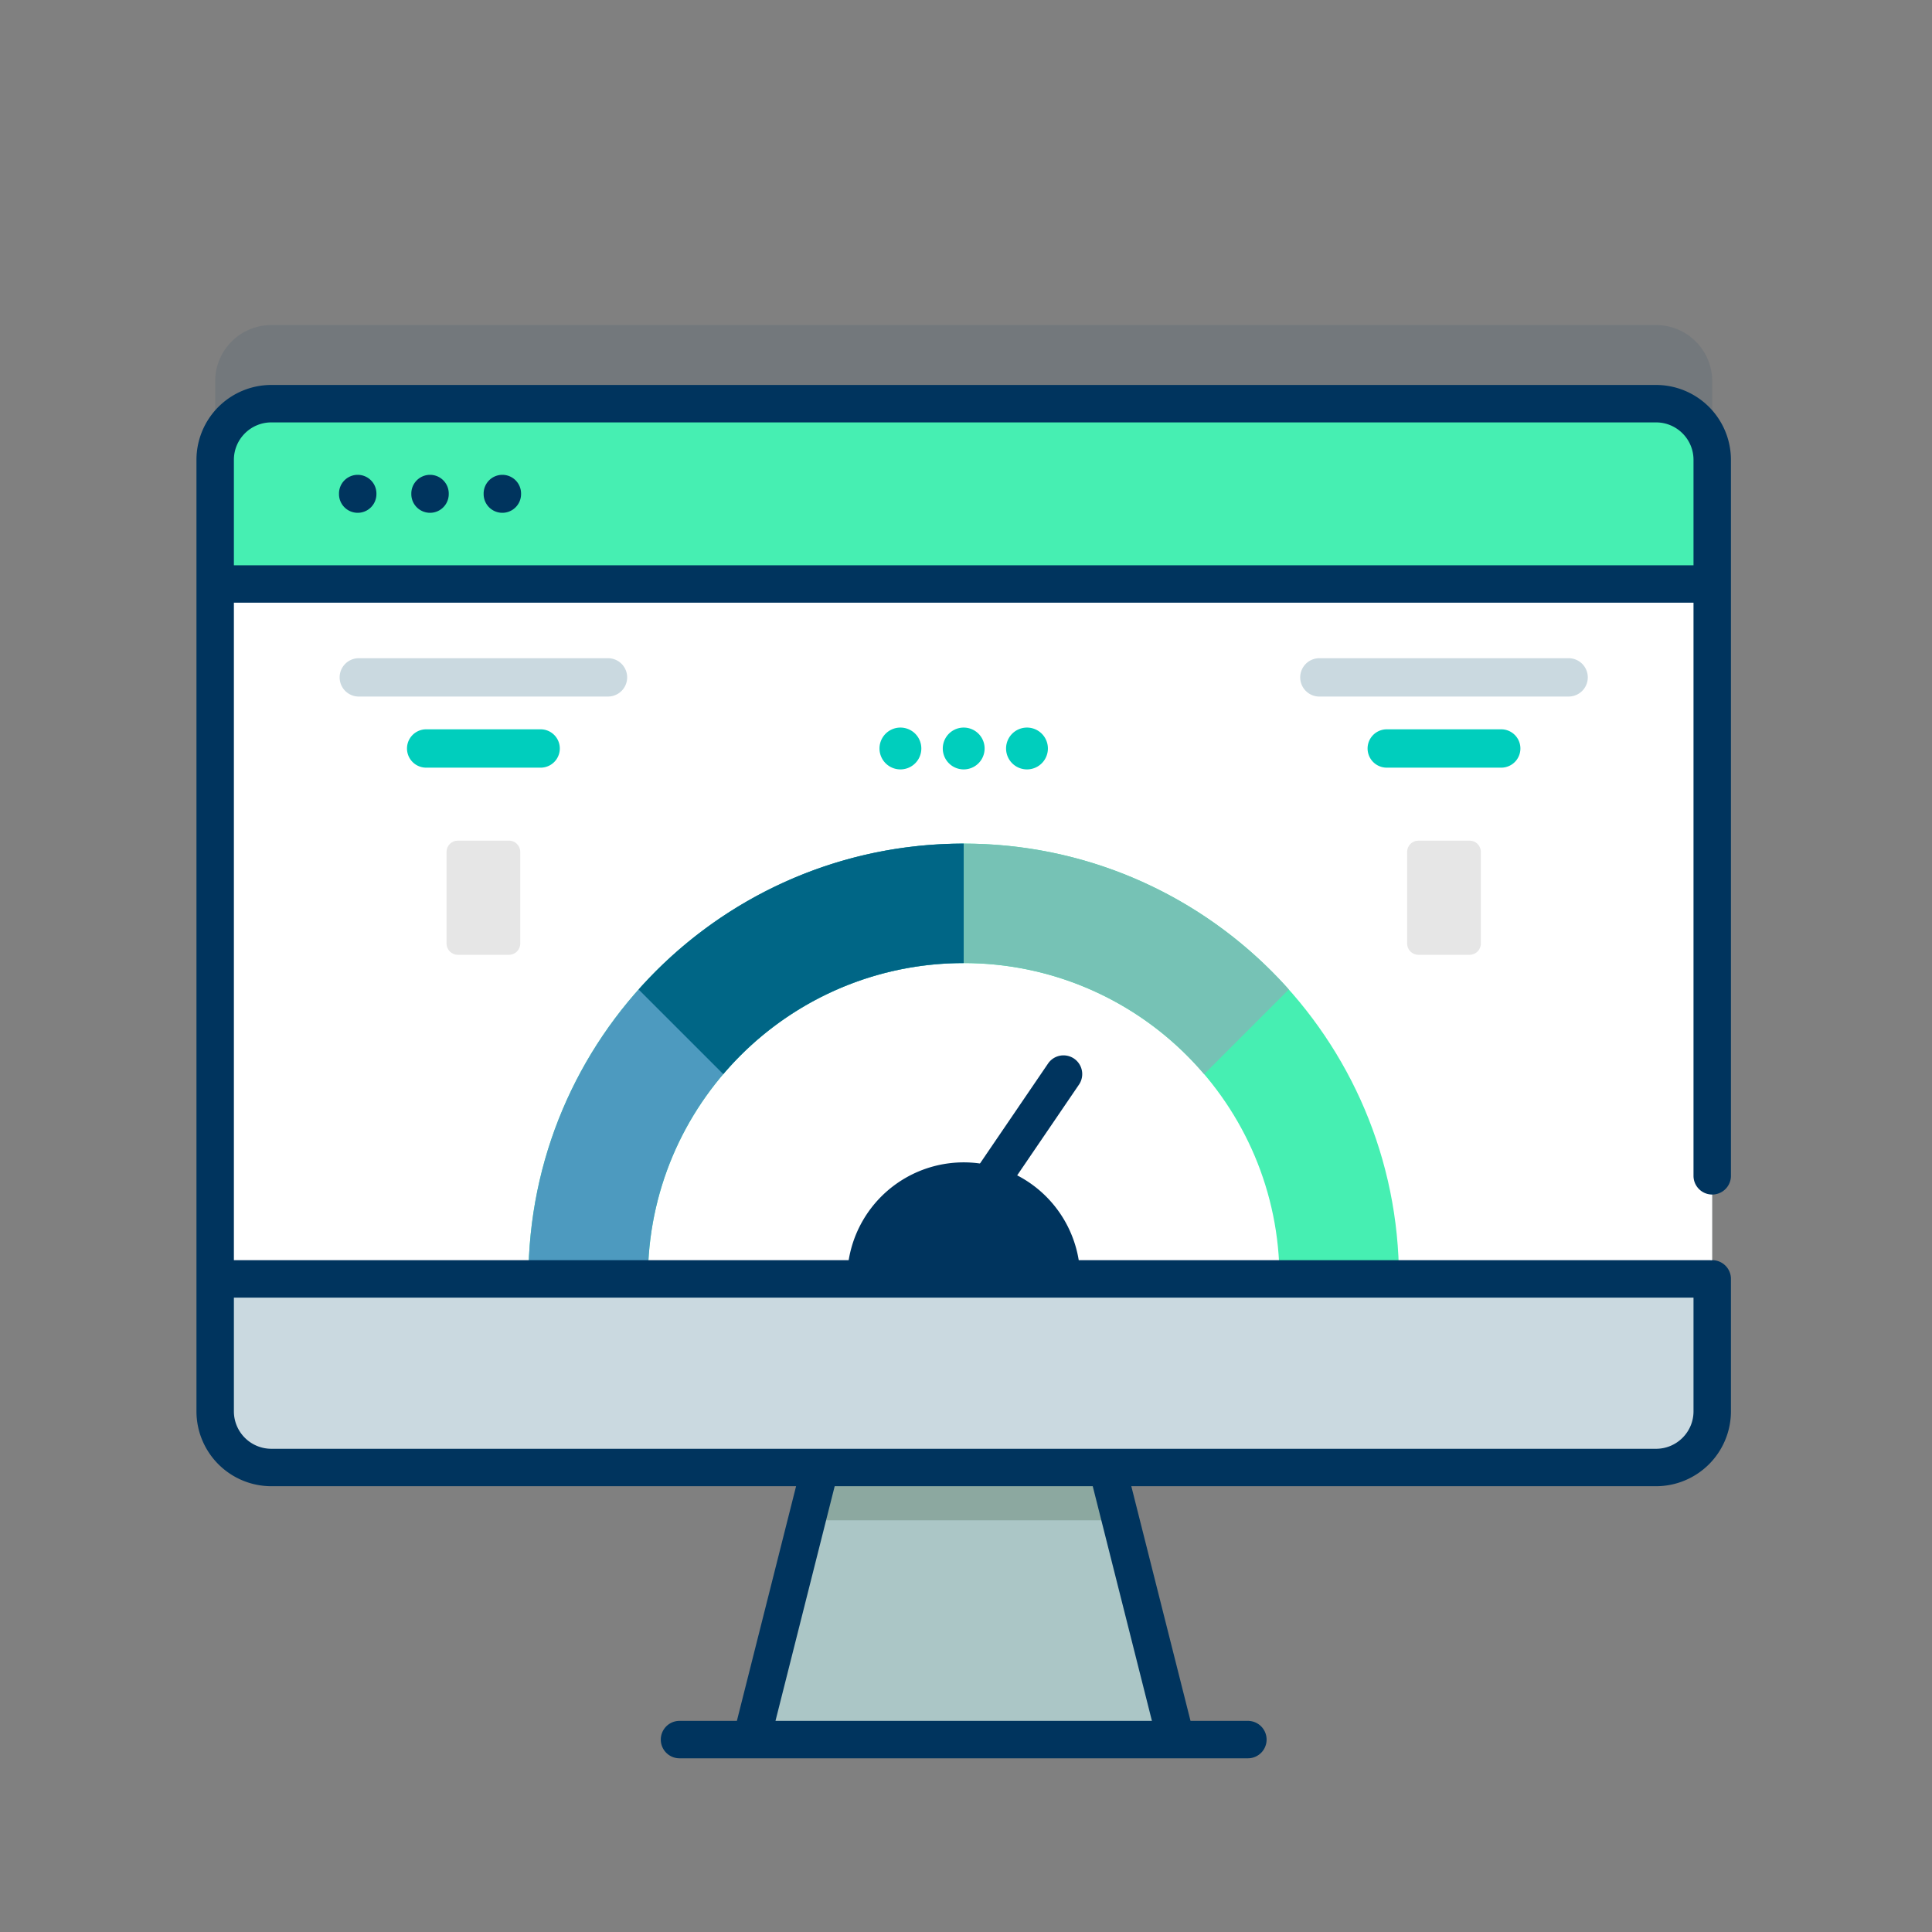 <svg width="115" height="115" viewBox="0 0 115 115" fill="none" xmlns="http://www.w3.org/2000/svg"><rect x="0" y="0" width="115" height="115" fill="#808080" stroke="none"/><path opacity=".1" d="M101.918 22.69v56.641a3.343 3.343 0 01-3.342 3.342H16.15a3.343 3.343 0 01-3.342-3.342v-56.64a3.343 3.343 0 013.342-3.342h82.426a3.343 3.343 0 013.342 3.342z" fill="#00345E"/><path d="M69.997 103.548H44.729l5.053-20.028h15.162l5.053 20.028z" fill="#ABC6C6"/><path d="M66.704 90.493H48.022l1.76-6.973h15.162l1.76 6.973z" fill="#8CA8A0"/><path d="M101.918 27.37v56.64a3.343 3.343 0 01-3.342 3.341H16.15a3.343 3.343 0 01-3.342-3.341V27.37a3.343 3.343 0 013.342-3.342h82.426a3.343 3.343 0 013.342 3.342z" fill="#fff"/><path d="M50.427 76.125a6.936 6.936 0 1113.873 0H50.427z" fill="#00345E"/><path d="M101.918 34.76v-7.39a3.342 3.342 0 00-3.342-3.342H16.15a3.342 3.342 0 00-3.342 3.342v7.39h89.11z" fill="#46EFB2"/><path d="M12.808 76.125v7.884a3.342 3.342 0 003.342 3.342h82.426a3.342 3.342 0 003.342-3.342v-7.884h-89.11z" fill="#CAD9E0"/><path d="M76.162 76.125c0-10.382-8.417-18.799-18.799-18.799s-18.799 8.417-18.799 18.8h-7.111c0-14.31 11.6-25.91 25.91-25.91s25.91 11.6 25.91 25.91h-7.111z" fill="#46EFB2"/><path d="M57.363 57.326c-10.382 0-18.799 8.417-18.799 18.8h-7.111c0-14.31 11.6-25.91 25.91-25.91v7.11z" fill="#4D9ABF"/><path d="M76.713 58.898l-5.039 5.04a18.747 18.747 0 00-14.31-6.613v-7.11c7.694 0 14.606 3.354 19.35 8.683z" fill="#76C2B5"/><path d="M57.363 50.215v7.11a18.747 18.747 0 00-14.31 6.612l-5.04-5.039c4.743-5.329 11.656-8.684 19.35-8.684z" fill="#006686"/><path d="M56.768 71.486l.03.02-.356.524a1.114 1.114 0 001.841 1.254l.357-.523.03.02a1.115 1.115 0 001.255-1.84l-.031-.022 4.344-6.378a1.114 1.114 0 00-1.841-1.254l-4.344 6.378-.031-.02a1.11 1.11 0 00-1.548.293 1.114 1.114 0 00.294 1.548z" fill="#00345E"/><path d="M36.19 41.462H21.358a1.141 1.141 0 010-2.283H36.19a1.141 1.141 0 010 2.282z" fill="#CAD9E0"/><path d="M32.18 45.694h-6.813a1.141 1.141 0 010-2.282h6.814a1.141 1.141 0 010 2.282z" fill="#00CEBD"/><path d="M93.369 41.462H78.535a1.141 1.141 0 010-2.283H93.37a1.141 1.141 0 010 2.282z" fill="#CAD9E0"/><path d="M89.36 45.694h-6.815a1.141 1.141 0 010-2.282h6.814a1.141 1.141 0 010 2.282z" fill="#00CEBD"/><path d="M30.299 56.833h-3.05c-.37 0-.669-.3-.669-.668v-5.458c0-.37.3-.669.669-.669h3.05c.37 0 .668.3.668.669v5.458c0 .369-.299.668-.668.668zM87.478 56.833h-3.05c-.37 0-.67-.3-.67-.668v-5.458c0-.37.3-.669.67-.669h3.05c.369 0 .668.3.668.669v5.458c0 .369-.3.668-.668.668z" fill="#E6E6E6"/><path d="M61.13 45.798a1.245 1.245 0 100-2.49 1.245 1.245 0 000 2.49zM57.363 45.798a1.245 1.245 0 100-2.49 1.245 1.245 0 000 2.49zM53.596 45.798a1.245 1.245 0 100-2.49 1.245 1.245 0 000 2.49z" fill="#00CEBD"/><path d="M21.292 28.264c-.615 0-1.114.499-1.114 1.114v.032a1.114 1.114 0 002.228 0v-.032c0-.616-.499-1.114-1.114-1.114zM25.597 28.264c-.615 0-1.114.499-1.114 1.114v.032a1.114 1.114 0 002.228 0v-.032c0-.616-.499-1.114-1.114-1.114zM29.902 28.264c-.615 0-1.114.499-1.114 1.114v.032a1.114 1.114 0 002.228 0v-.032c0-.616-.499-1.114-1.114-1.114z" fill="#00345E"/><path d="M98.576 22.914H16.15a4.46 4.46 0 00-4.456 4.455v56.64a4.46 4.46 0 004.456 4.456h31.236l-3.524 13.968h-3.415a1.114 1.114 0 000 2.228h33.832a1.114 1.114 0 000-2.228h-3.415L67.34 88.465h31.236a4.46 4.46 0 004.456-4.456v-7.884c0-.615-.499-1.114-1.114-1.114-.021 0-.041.006-.062.007-.02-.001-.04-.007-.061-.007H13.922V35.873h86.882V69.99a1.114 1.114 0 002.228 0V27.37a4.46 4.46 0 00-4.456-4.456zm-30.01 79.519H46.16l3.524-13.968h15.36l3.523 13.968zm32.238-25.194v6.77c0 1.229-1 2.228-2.228 2.228H16.15a2.23 2.23 0 01-2.228-2.228v-6.77h86.882zM13.922 33.645V27.37c0-1.228 1-2.227 2.228-2.227h82.426c1.229 0 2.228 1 2.228 2.227v6.276H13.922z" fill="#00345E"/></svg>